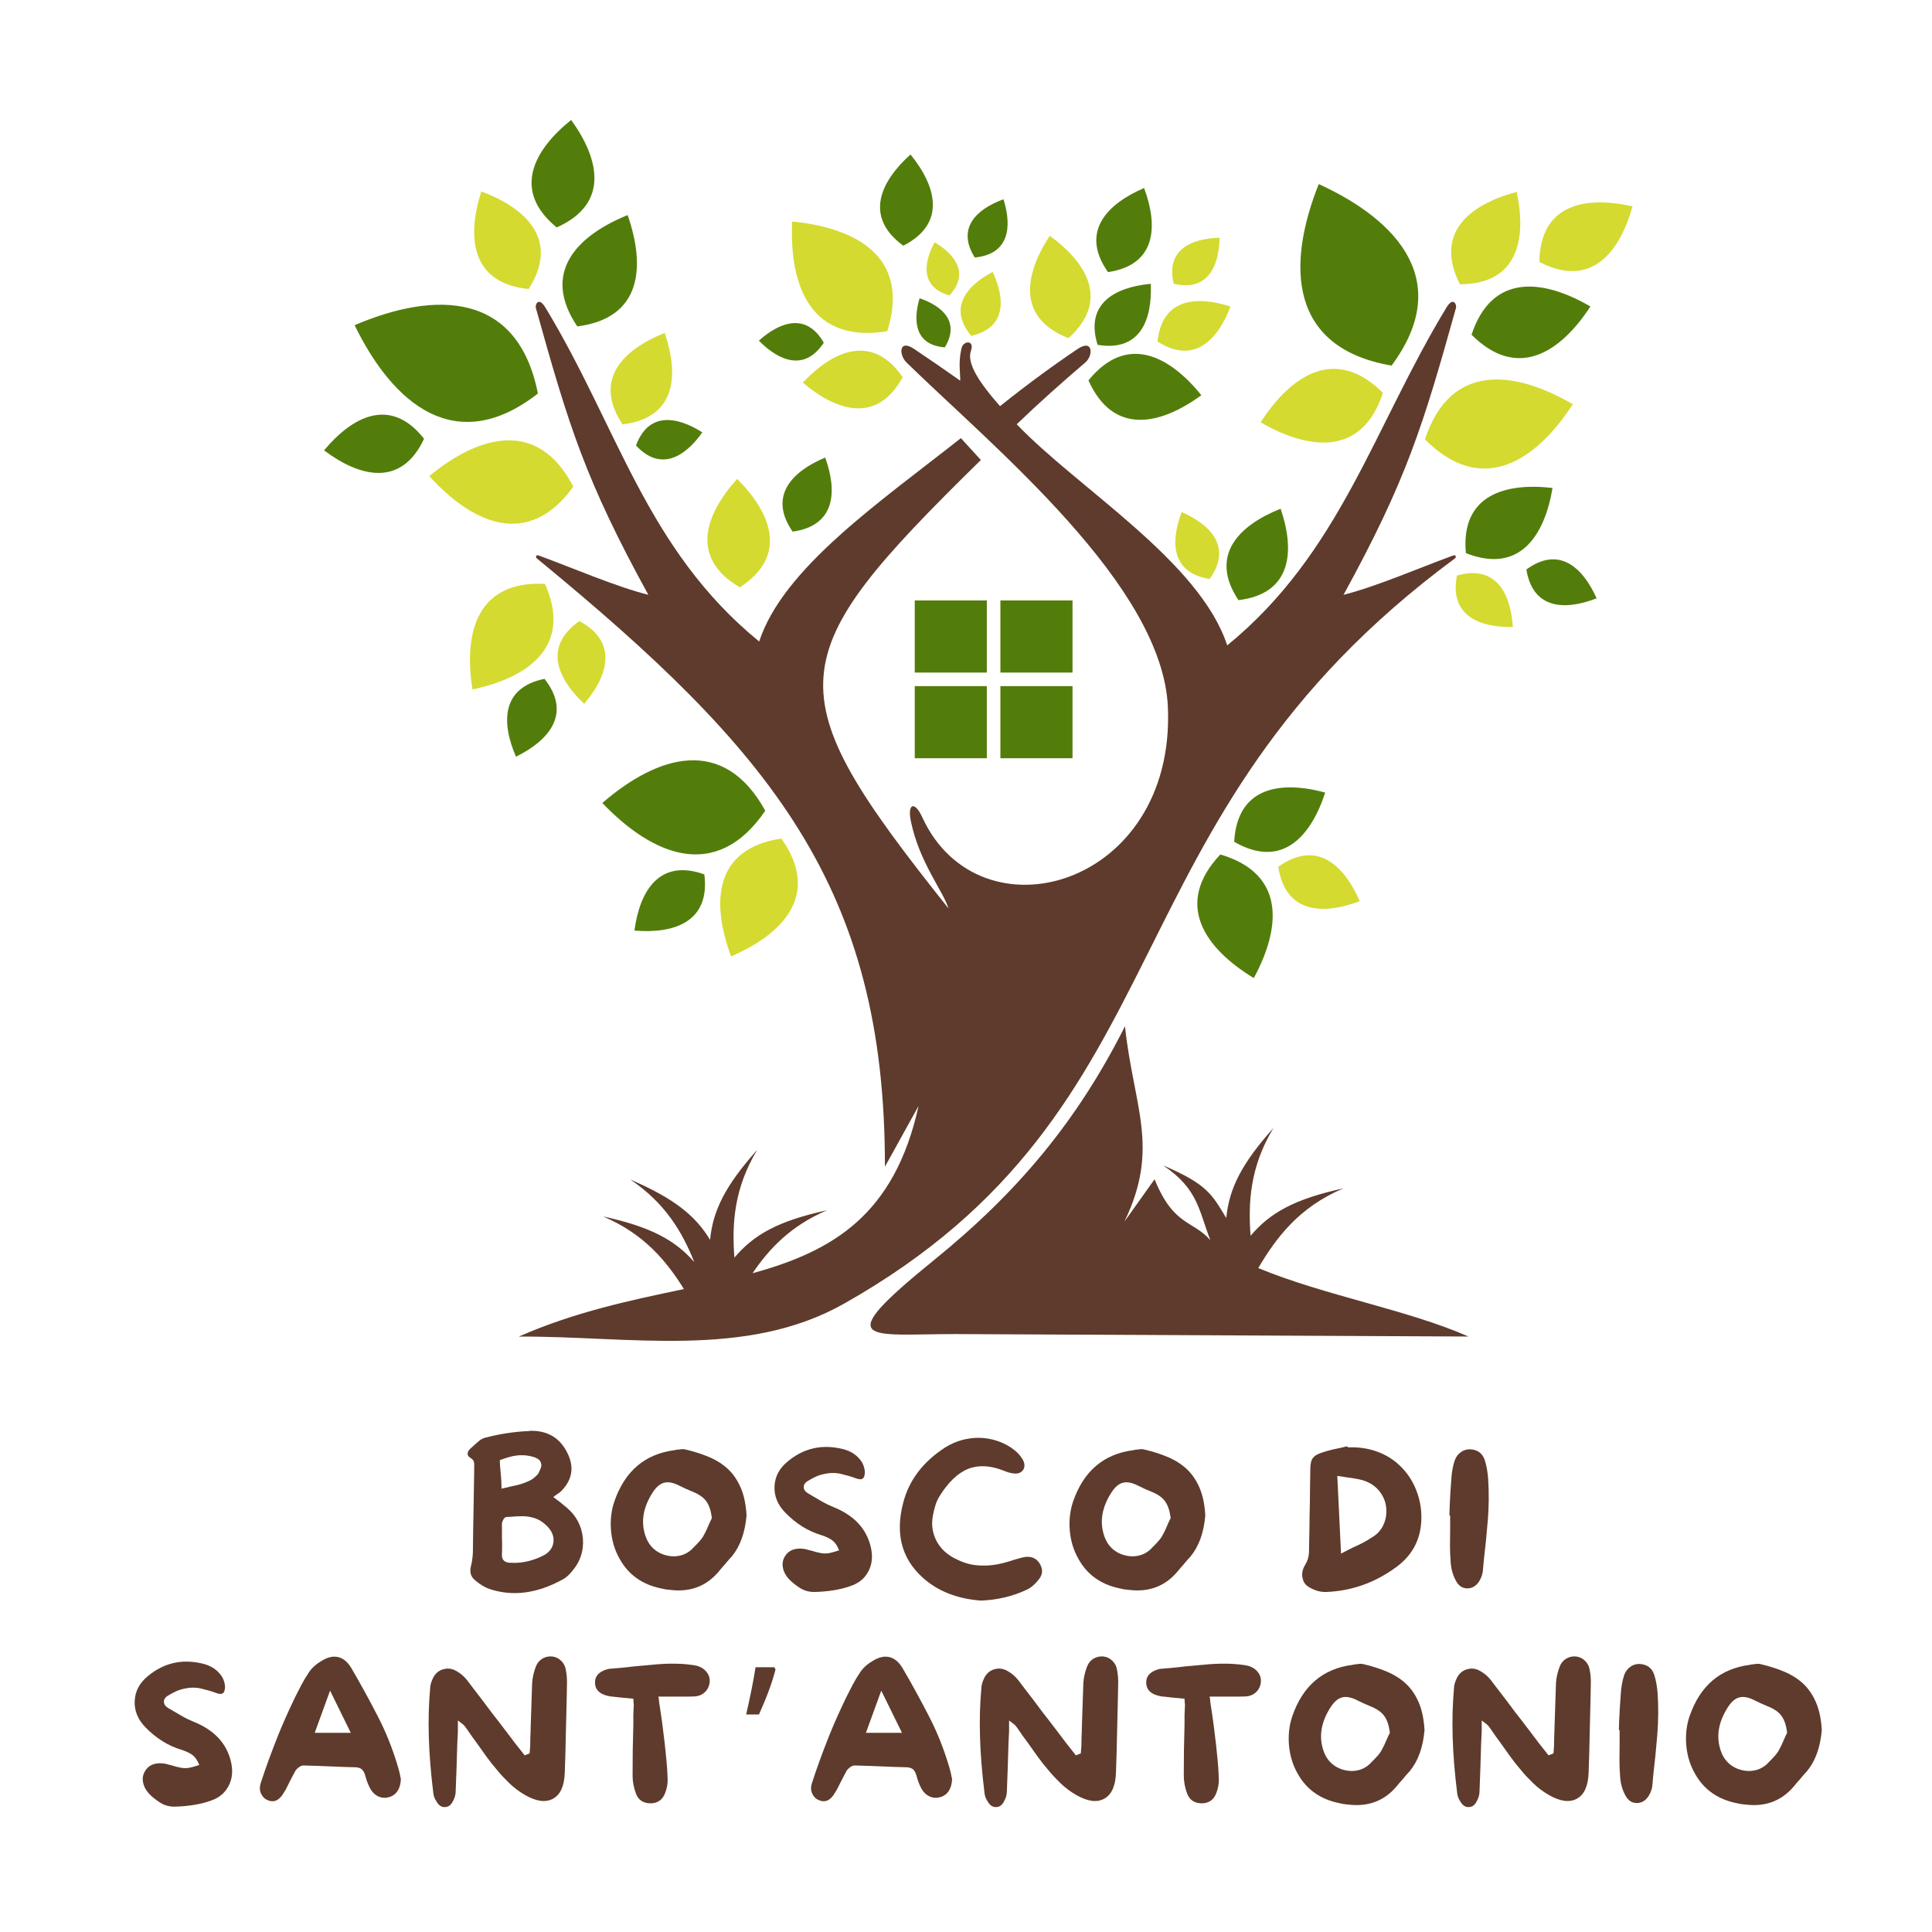 <?xml version="1.0" encoding="UTF-8" standalone="no"?>
<svg
   width="270"
   zoomAndPan="magnify"
   viewBox="0 0 202.5 202.5"
   height="270"
   preserveAspectRatio="xMidYMid"
   version="1.0"
   id="svg66"
   xmlns="http://www.w3.org/2000/svg"
   xmlns:svg="http://www.w3.org/2000/svg">
  <defs
     id="defs2">
    <clipPath
       id="5f9898e4c2">
      <path
         d="M 118.918,107.477 H 253 V 198 H 118.918 Z m 0,0"
         clip-rule="nonzero"
         id="path1" />
    </clipPath>
    <clipPath
       id="b59961e67e">
      <path
         d="m 129,115 h 127.168 v 81 H 129 Z m 0,0"
         clip-rule="nonzero"
         id="path2" />
    </clipPath>
  </defs>
  <rect
     x="-122.453"
     width="450"
     fill="#ffffff"
     y="-132.444"
     height="450"
     fill-opacity="1"
     id="rect2"
     style="opacity:0" />
  <rect
     x="-122.453"
     width="450"
     fill="#ffffff"
     y="-132.444"
     height="450"
     fill-opacity="1"
     id="rect3"
     style="opacity:0" />
  <path
     fill="#5e3b2c"
     d="m 121.914,122.15 c 3.707,2.488 3.734,4.77 4.953,7.84 -1.844,-2.105 -3.852,-1.453 -5.852,-6.387 l -3.168,4.449 c 3.77,-7.773 0.969,-12 0.066,-20.484 -5.02,9.965 -11.258,17.406 -19.992,24.488 -11.098,8.996 -6.953,7.773 2.215,7.773 17.926,0.086 35.852,0.176 53.781,0.258 -6.398,-2.82 -15.066,-4.285 -22.035,-7.176 1.879,-3.176 4.25,-6.371 8.922,-8.352 -5.148,1.121 -7.688,2.562 -9.727,4.969 -0.262,-3.48 -0.062,-7.234 2.398,-11.297 -3.406,3.805 -4.652,6.414 -4.945,9.434 -1.535,-2.531 -2.02,-3.543 -6.617,-5.516 z m -29.16,0.137 c 1.172,-2.121 2.348,-4.246 3.523,-6.367 -2.52,11.461 -9.043,15.242 -17.398,17.531 1.73,-2.562 4.012,-4.988 7.82,-6.602 -5.148,1.121 -7.688,2.559 -9.723,4.969 -0.266,-3.48 -0.066,-7.23 2.395,-11.301 -3.406,3.805 -4.652,6.418 -4.945,9.434 -1.531,-2.531 -3.766,-4.34 -8.359,-6.316 3.703,2.492 5.48,5.57 6.699,8.641 -2.012,-2.293 -4.551,-3.684 -9.559,-4.777 4.309,1.828 6.66,4.688 8.477,7.613 -5.48,1.152 -11.406,2.379 -17.305,4.98 11.598,-0.055 23.805,2.348 34.062,-3.434 36.613,-20.66 26.641,-50.496 64.062,-78.133 0.176,-0.129 0.078,-0.402 -0.199,-0.301 -3.539,1.301 -8.145,3.289 -11.484,4.121 6.641,-12.109 8.355,-17.793 11.789,-30.078 0.09,-0.328 -0.285,-1.215 -1,-0.035 -7.637,12.582 -11.125,25.734 -22.98,35.414 -2.891,-8.844 -15.676,-16.48 -22.062,-23.176 2.316,-2.234 4.742,-4.387 7.191,-6.48 0.855,-0.73 0.816,-2.5 -0.797,-1.418 -2.477,1.664 -5.27,3.699 -8.145,6 -2.211,-2.504 -3.5,-4.508 -3.051,-5.793 0.414,-1.176 -0.805,-1.094 -0.988,-0.27 -0.344,1.539 -0.129,2.453 -0.129,3.395 -1.527,-1.078 -3.137,-2.191 -4.84,-3.332 -1.613,-1.082 -1.602,0.633 -0.797,1.418 9.164,8.945 26.871,23.355 27.402,36.164 0.785,18.859 -19.75,24.574 -25.746,11.508 -0.809,-1.766 -1.559,-1.41 -1.207,0.348 0.859,4.316 3.391,7.367 3.957,9.211 -18.309,-22.984 -17.758,-26.254 3.391,-47.008 -0.699,-0.762 -1.395,-1.523 -2.094,-2.289 -8.477,6.695 -18.621,13.602 -21.141,21.316 -11.855,-9.68 -14.777,-22.426 -22.41,-35.008 -0.715,-1.18 -1.09,-0.293 -1,0.035 3.43,12.285 5.145,17.969 11.793,30.078 -3.344,-0.832 -7.949,-2.824 -11.488,-4.121 -0.281,-0.102 -0.367,0.164 -0.203,0.301 24.547,20.152 36.52,34.418 36.488,63.762 z m 0,0"
     fill-opacity="1"
     fill-rule="evenodd"
     id="path3" />
  <g
     clip-path="url(#5f9898e4c2)"
     id="g4"
     transform="translate(-84.953,-94.944)">
    <path
       fill="#537d0a"
       d="m 145.461,129.156 c -3.812,-5.641 -0.043,-9.508 5.277,-11.668 1.891,5.422 1.477,10.809 -5.277,11.668 z m 22.57,21.508 c -2.566,-3.707 -0.094,-6.297 3.414,-7.762 1.293,3.578 1.055,7.148 -3.414,7.762 z m 31.965,-19.578 c -1.344,-4.305 1.785,-6.039 5.574,-6.395 0.164,3.805 -1.129,7.141 -5.574,6.395 z m -0.957,3.727 c 4,-4.926 8.469,-2.609 11.832,1.555 -4.32,3.152 -9.238,4.238 -11.832,-1.555 z m -15.055,-3.461 c -3.07,-0.238 -3.379,-2.664 -2.645,-5.152 2.453,0.855 4.242,2.516 2.645,5.152 z m 46.824,1.91 c -10.746,-1.84 -11.035,-10.484 -7.633,-19.027 8.363,3.824 14.129,10.27 7.633,19.027 z m 8.383,-3.234 c 2.129,-6.469 7.496,-5.852 12.457,-2.961 -3.129,4.812 -7.645,7.777 -12.457,2.961 z m -0.594,22.891 c -0.562,-6.016 4.02,-7.418 9.082,-6.832 -0.84,5.027 -3.457,9.043 -9.082,6.832 z m 6.34,1.715 c 3.422,-2.496 5.906,-0.234 7.363,3.023 -3.328,1.293 -6.684,1.152 -7.363,-3.023 z M 143.305,118.781 c -4.684,-3.82 -2.465,-8.07 1.512,-11.266 2.992,4.129 4.012,8.812 -1.512,11.266 z m -1.281,47.316 c 2.863,3.629 0.504,6.434 -2.988,8.16 -1.551,-3.574 -1.539,-7.242 2.988,-8.16 z m -12.625,-25.164 c -2.367,5.082 -6.699,4.059 -10.48,1.215 3.031,-3.637 7.012,-5.629 10.48,-1.215 z m 22.215,0.703 c 1.312,-3.535 4.27,-3.078 6.953,-1.375 -1.836,2.598 -4.395,4.141 -6.953,1.375 z m 63.145,16.211 c -3.105,-4.672 0.023,-7.836 4.422,-9.582 1.527,4.48 1.152,8.914 -4.422,9.582 z m -49.594,22.07 c -5.121,7.512 -11.777,4.734 -17.078,-0.809 5.797,-5.016 12.688,-7.152 17.078,0.809 z m -6.387,6.672 c 0.629,4.961 -3.125,6.242 -7.328,5.895 0.559,-4.184 2.617,-7.57 7.328,-5.895 z m 54.082,-2.086 c 6.848,2.016 6.375,7.66 3.508,12.957 -5.145,-3.129 -8.402,-7.762 -3.508,-12.957 z m 1.453,-1.328 c 0.32,-5.758 4.844,-6.434 9.539,-5.16 -1.504,4.625 -4.543,8.047 -9.539,5.16 z m -33.926,-72.039 c -3.199,2.875 -4.871,6.555 -0.754,9.562 4.539,-2.324 3.465,-6.223 0.754,-9.562 z m -15.895,19.512 c 2.145,2.172 4.809,3.238 6.805,0.215 -1.797,-3.141 -4.527,-2.246 -6.805,-0.215 z m 40.379,-15.996 c -3.953,1.695 -6.723,4.641 -3.785,8.812 5.047,-0.742 5.281,-4.781 3.785,-8.812 z m -14.738,1.176 c -2.863,1.055 -4.934,3.043 -3.012,6.105 3.605,-0.34 3.922,-3.195 3.012,-6.105 z m -48.801,20.363 c -8.594,6.707 -15.184,1.102 -19.211,-7.164 8.457,-3.613 17.109,-3.531 19.211,7.164 z m 0,0"
       fill-opacity="1"
       fill-rule="evenodd"
       id="path4" />
  </g>
  <g
     clip-path="url(#b59961e67e)"
     id="g5"
     transform="translate(-84.953,-94.944)">
    <path
       fill="#d4da30"
       d="m 234.305,141 c 2.648,-8.051 9.324,-7.281 15.5,-3.688 -3.898,5.992 -9.516,9.684 -15.5,3.688 z m 11.996,-18.605 c 0.082,-6.043 4.789,-6.945 9.762,-5.82 -1.375,4.91 -4.406,8.621 -9.762,5.82 z m -8.332,2.344 c -2.727,-5.391 1.027,-8.371 5.957,-9.68 1.059,4.984 0.09,9.68 -5.957,9.68 z m -8.066,11.375 c -2.172,6.668 -7.695,6.051 -12.816,3.094 3.207,-4.969 7.844,-8.035 12.816,-3.094 z M 211.742,155.625 c -3.992,-0.625 -4.145,-3.824 -2.93,-7.008 3.117,1.371 5.285,3.73 2.93,7.008 z m -5.465,-24.887 c 0.469,-4.484 4.031,-4.84 7.648,-3.664 -1.352,3.555 -3.859,6.109 -7.648,3.664 z m -19.523,-0.59 c -2.41,-2.883 -0.559,-5.219 2.242,-6.703 1.344,2.871 1.418,5.852 -2.242,6.703 z m -2.293,-4.238 c -2.961,-0.852 -2.773,-3.285 -1.551,-5.578 2.227,1.332 3.645,3.32 1.551,5.578 z m -4.895,8.562 c -2.656,4.898 -6.887,3.621 -10.465,0.574 3.223,-3.418 7.289,-5.152 10.465,-0.574 z M 162.5,156.504 c -5.223,-3.035 -3.703,-7.582 -0.281,-11.363 3.602,3.605 5.348,8.07 0.281,11.363 z m -12.293,-17.078 c -3.109,-4.672 0.019,-7.832 4.418,-9.582 1.527,4.48 1.152,8.914 -4.418,9.582 z m -9.844,-14.191 c -6.012,-0.598 -6.508,-5.367 -4.961,-10.227 4.773,1.789 8.211,5.129 4.961,10.227 z m 4.68,20.715 c -4.707,6.527 -10.531,3.918 -15.098,-1.105 5.25,-4.312 11.395,-6.043 15.098,1.105 z m -2.969,10.191 c 2.898,6.523 -1.707,9.816 -7.598,11.066 -0.953,-5.945 0.469,-11.426 7.598,-11.066 z m 3.609,3.902 c 4.07,2.188 3.023,5.699 0.508,8.672 -2.848,-2.66 -4.297,-6.027 -0.508,-8.672 z m 21.168,22.793 c 4.125,5.828 0.258,9.965 -5.27,12.348 -2.105,-5.645 -1.789,-11.297 5.27,-12.348 z m 52.082,2.961 c 4.012,-2.867 6.883,-0.207 8.543,3.602 -3.891,1.473 -7.797,1.273 -8.543,-3.602 z m -6.148,-65.934 c -3.055,0.086 -5.652,1.305 -4.805,4.824 3.523,0.832 4.734,-1.773 4.805,-4.824 z m -17.801,-0.207 c -2.68,4.09 -3.445,8.629 1.961,10.727 4.312,-3.875 1.992,-7.848 -1.961,-10.727 z m -27,-1.492 c -0.316,6.82 1.988,12.809 9.969,11.492 2.43,-7.715 -3.176,-10.84 -9.969,-11.492 z m 69.676,37.105 c 4.074,-1.152 5.625,1.828 5.859,5.395 -3.57,0.059 -6.668,-1.238 -5.859,-5.395 z m 0,0"
       fill-opacity="1"
       fill-rule="evenodd"
       id="path5" />
  </g>
  <path
     fill="#537d0a"
     d="m 104.855,62.935 h 7.559 v 7.559 h -7.559 z m 0,8.98 h 7.559 v 7.559 h -7.559 z m -8.977,0 h 7.555 v 7.559 h -7.555 z m 0,-8.98 h 7.555 v 7.559 h -7.555 z m 0,0"
     fill-opacity="1"
     fill-rule="evenodd"
     id="path6" />
  <g
     fill="#5e3b2c"
     fill-opacity="1"
     id="g9"
     transform="translate(-84.953,-94.944)">
    <g
       transform="translate(133.221,261.927)"
       id="g8">
      <g
         id="g7">
        <path
           d="m 12.828,-5.734 c 0.102,1.281 -0.266,2.418 -1.109,3.406 -0.355,0.438 -0.699,0.742 -1.031,0.906 C 8.008,0.047 5.457,0.375 3.031,-0.438 2.531,-0.613 2.023,-0.922 1.516,-1.359 1.066,-1.723 0.93,-2.234 1.109,-2.891 1.211,-3.316 1.273,-3.77 1.297,-4.25 1.305,-5.082 1.316,-5.91 1.328,-6.734 1.348,-7.566 1.363,-8.395 1.375,-9.219 1.383,-9.875 1.395,-10.535 1.406,-11.203 1.414,-11.867 1.426,-12.531 1.438,-13.188 v -0.094 c 0.008,-0.145 0,-0.301 -0.031,-0.469 C 1.375,-13.914 1.234,-14.07 0.984,-14.219 0.848,-14.301 0.77,-14.414 0.75,-14.562 c -0.012,-0.176 0.047,-0.332 0.172,-0.469 l 0.188,-0.188 c 0.227,-0.207 0.469,-0.422 0.719,-0.641 0.25,-0.227 0.508,-0.375 0.781,-0.438 1.562,-0.406 3.078,-0.633 4.547,-0.688 0.07,-0.02 0.16,-0.031 0.266,-0.031 1.781,0 3.051,0.797 3.812,2.391 0.688,1.43 0.477,2.719 -0.625,3.875 -0.055,0.055 -0.117,0.109 -0.188,0.172 -0.062,0.055 -0.137,0.105 -0.219,0.156 -0.043,0.023 -0.086,0.055 -0.125,0.094 -0.043,0.031 -0.086,0.059 -0.125,0.078 l -0.234,0.188 0.234,0.156 c 0.082,0.074 0.16,0.137 0.234,0.188 0.07,0.055 0.145,0.105 0.219,0.156 0.133,0.117 0.258,0.219 0.375,0.312 0.113,0.086 0.223,0.172 0.328,0.266 1.02,0.855 1.594,1.938 1.719,3.25 z m -8.531,-5.484 v 0.266 l 0.266,-0.062 c 0.133,-0.02 0.258,-0.047 0.375,-0.078 0.113,-0.039 0.234,-0.07 0.359,-0.094 0.27,-0.051 0.531,-0.109 0.781,-0.172 0.258,-0.07 0.508,-0.156 0.75,-0.25 0.395,-0.156 0.676,-0.305 0.844,-0.453 0.176,-0.145 0.312,-0.27 0.406,-0.375 L 8.188,-12.594 c 0.07,-0.145 0.145,-0.312 0.219,-0.5 0.082,-0.188 0.086,-0.379 0.016,-0.578 -0.062,-0.207 -0.219,-0.367 -0.469,-0.484 -0.25,-0.125 -0.621,-0.219 -1.109,-0.281 -0.23,-0.02 -0.453,-0.023 -0.672,-0.016 -0.211,0.012 -0.465,0.047 -0.766,0.109 -0.293,0.062 -0.668,0.18 -1.125,0.344 L 4.125,-13.938 v 0.156 c 0.008,0.305 0.023,0.555 0.047,0.75 0.02,0.188 0.035,0.371 0.047,0.547 0.02,0.18 0.035,0.359 0.047,0.547 0.008,0.188 0.02,0.43 0.031,0.719 z m 5.438,5.922 c 0.094,-0.656 -0.156,-1.258 -0.75,-1.812 -0.375,-0.363 -0.777,-0.613 -1.203,-0.75 C 7.363,-7.992 6.938,-8.062 6.5,-8.062 6.07,-8.062 5.645,-8.039 5.219,-8 L 4.812,-7.984 c -0.137,0.023 -0.246,0.117 -0.328,0.281 -0.086,0.156 -0.133,0.281 -0.141,0.375 0,0.199 0,0.402 0,0.609 0,0.211 0,0.418 0,0.625 v 0.438 l 0.016,0.219 c 0,0.055 0,0.102 0,0.141 0,0.043 0,0.086 0,0.125 0,0.188 0,0.375 0,0.562 0,0.18 -0.008,0.359 -0.016,0.547 -0.031,0.531 0.223,0.824 0.766,0.875 0.176,0.012 0.344,0.016 0.5,0.016 1.008,0 2.02,-0.25 3.031,-0.75 0.633,-0.312 1,-0.77 1.094,-1.375 z m 0,0"
           id="path7" />
      </g>
    </g>
  </g>
  <g
     fill="#5e3b2c"
     fill-opacity="1"
     id="g12"
     transform="translate(-84.953,-94.944)">
    <g
       transform="translate(148.232,261.927)"
       id="g11">
      <g
         id="g10">
        <path
           d="m 8.609,-15.047 c 0.895,0.211 1.719,0.477 2.469,0.797 0.758,0.324 1.414,0.746 1.969,1.266 0.551,0.523 0.992,1.18 1.328,1.969 0.332,0.781 0.531,1.742 0.594,2.875 -0.156,1.805 -0.672,3.234 -1.547,4.297 -0.18,0.188 -0.352,0.383 -0.516,0.578 -0.156,0.199 -0.324,0.391 -0.5,0.578 l -0.391,0.469 c -1.293,1.512 -2.98,2.137 -5.062,1.875 C 6.805,-0.352 6.656,-0.367 6.5,-0.391 6.352,-0.422 6.207,-0.453 6.062,-0.484 L 5.984,-0.5 c -1.938,-0.406 -3.367,-1.414 -4.281,-3.031 -0.523,-0.895 -0.836,-1.895 -0.938,-3 -0.094,-1.102 0.023,-2.141 0.359,-3.109 1.102,-3.164 3.203,-4.945 6.297,-5.344 l 0.219,-0.047 c 0.102,-0.008 0.207,-0.02 0.312,-0.031 0.113,-0.02 0.223,-0.031 0.328,-0.031 0.125,0 0.234,0.016 0.328,0.047 z M 11.312,-7.812 11.328,-7.875 V -7.938 C 11.234,-8.664 11.039,-9.227 10.75,-9.625 c -0.281,-0.395 -0.742,-0.723 -1.375,-0.984 -0.586,-0.238 -1.09,-0.469 -1.516,-0.688 -0.586,-0.289 -1.086,-0.383 -1.5,-0.281 -0.418,0.094 -0.809,0.406 -1.172,0.938 -1.074,1.625 -1.336,3.203 -0.781,4.734 0.188,0.523 0.484,0.961 0.891,1.312 0.414,0.344 0.895,0.57 1.438,0.672 0.188,0.043 0.379,0.062 0.578,0.062 0.863,0 1.578,-0.32 2.141,-0.969 C 9.504,-4.879 9.551,-4.926 9.594,-4.969 9.645,-5.02 9.691,-5.066 9.734,-5.109 9.859,-5.242 9.977,-5.375 10.094,-5.5 c 0.113,-0.133 0.219,-0.273 0.312,-0.422 0.125,-0.219 0.238,-0.438 0.344,-0.656 0.102,-0.219 0.203,-0.441 0.297,-0.672 0.039,-0.094 0.082,-0.188 0.125,-0.281 0.039,-0.094 0.086,-0.188 0.141,-0.281 z m 0,0"
           id="path9" />
      </g>
    </g>
  </g>
  <g
     fill="#5e3b2c"
     fill-opacity="1"
     id="g15"
     transform="translate(-84.953,-94.944)">
    <g
       transform="translate(165.385,261.927)"
       id="g14">
      <g
         id="g13">
        <path
           d="m 10.828,-4.875 c 0.238,0.961 0.16,1.82 -0.234,2.578 -0.387,0.75 -1.023,1.273 -1.906,1.562 -1,0.355 -2.199,0.559 -3.594,0.609 C 4.457,-0.094 3.895,-0.234 3.406,-0.547 2.914,-0.867 2.52,-1.191 2.219,-1.516 1.895,-1.879 1.695,-2.27 1.625,-2.688 1.551,-3.102 1.613,-3.477 1.812,-3.812 c 0.32,-0.57 0.859,-0.859 1.609,-0.859 0.195,0 0.395,0.023 0.594,0.062 0.082,0.031 0.172,0.059 0.266,0.078 0.094,0.023 0.18,0.043 0.266,0.062 0.363,0.117 0.734,0.211 1.109,0.281 0.375,0.062 0.77,0.031 1.188,-0.094 l 0.672,-0.203 -0.094,-0.219 C 7.242,-5.117 6.992,-5.426 6.672,-5.625 6.348,-5.82 6.008,-5.973 5.656,-6.078 4.27,-6.492 3.02,-7.27 1.906,-8.406 1.082,-9.238 0.695,-10.176 0.75,-11.219 c 0.051,-1.02 0.516,-1.883 1.391,-2.594 1.664,-1.375 3.555,-1.812 5.672,-1.312 0.945,0.211 1.648,0.684 2.109,1.422 0.176,0.312 0.273,0.652 0.297,1.016 0,0.105 -0.016,0.227 -0.047,0.359 -0.023,0.137 -0.078,0.242 -0.172,0.312 -0.156,0.117 -0.406,0.105 -0.75,-0.031 -0.406,-0.156 -0.902,-0.301 -1.484,-0.438 -0.574,-0.145 -1.184,-0.145 -1.828,0 -0.312,0.062 -0.617,0.164 -0.906,0.297 -0.281,0.137 -0.543,0.277 -0.781,0.422 -0.293,0.168 -0.438,0.383 -0.438,0.641 0,0.25 0.133,0.465 0.406,0.641 l 0.453,0.266 c 0.363,0.211 0.727,0.422 1.094,0.641 0.375,0.211 0.754,0.391 1.141,0.547 2.156,0.867 3.461,2.25 3.922,4.156 z m 0,0"
           id="path12" />
      </g>
    </g>
  </g>
  <g
     fill="#5e3b2c"
     fill-opacity="1"
     id="g18"
     transform="translate(-84.953,-94.944)">
    <g
       transform="translate(178.518,261.927)"
       id="g17">
      <g
         id="g16">
        <path
           d="m 15.375,-3.156 c 0.375,0.586 0.375,1.133 0,1.641 -0.449,0.586 -0.902,0.977 -1.359,1.172 -1.438,0.676 -3.023,1.051 -4.75,1.125 -2.555,-0.188 -4.625,-1.02 -6.219,-2.5 -2.125,-1.977 -2.777,-4.551 -1.953,-7.719 0.602,-2.383 2.078,-4.332 4.422,-5.844 0.539,-0.332 1.102,-0.582 1.688,-0.75 0.594,-0.164 1.188,-0.25 1.781,-0.25 0.707,0 1.383,0.117 2.031,0.344 0.656,0.219 1.254,0.547 1.797,0.984 0.406,0.344 0.703,0.711 0.891,1.094 0.156,0.367 0.141,0.688 -0.047,0.969 -0.219,0.281 -0.543,0.398 -0.969,0.344 -0.312,-0.031 -0.656,-0.125 -1.031,-0.281 -1.398,-0.562 -2.641,-0.629 -3.734,-0.203 -1.086,0.43 -2.09,1.387 -3.016,2.875 -0.199,0.324 -0.352,0.668 -0.453,1.031 -0.105,0.355 -0.184,0.684 -0.234,0.984 -0.188,0.938 -0.062,1.828 0.375,2.672 C 5.039,-4.633 5.734,-4 6.672,-3.562 c 0.727,0.367 1.441,0.578 2.141,0.641 0.707,0.062 1.391,0.039 2.047,-0.078 0.656,-0.125 1.281,-0.289 1.875,-0.5 0.164,-0.051 0.352,-0.102 0.562,-0.156 0.207,-0.062 0.41,-0.109 0.609,-0.141 0.645,-0.07 1.133,0.141 1.469,0.641 z m 0,0"
           id="path15" />
      </g>
    </g>
  </g>
  <g
     fill="#5e3b2c"
     fill-opacity="1"
     id="g21"
     transform="translate(-84.953,-94.944)">
    <g
       transform="translate(196.317,261.927)"
       id="g20">
      <g
         id="g19">
        <path
           d="m 8.609,-15.047 c 0.895,0.211 1.719,0.477 2.469,0.797 0.758,0.324 1.414,0.746 1.969,1.266 0.551,0.523 0.992,1.18 1.328,1.969 0.332,0.781 0.531,1.742 0.594,2.875 -0.156,1.805 -0.672,3.234 -1.547,4.297 -0.18,0.188 -0.352,0.383 -0.516,0.578 -0.156,0.199 -0.324,0.391 -0.5,0.578 l -0.391,0.469 c -1.293,1.512 -2.98,2.137 -5.062,1.875 C 6.805,-0.352 6.656,-0.367 6.5,-0.391 6.352,-0.422 6.207,-0.453 6.062,-0.484 L 5.984,-0.5 c -1.938,-0.406 -3.367,-1.414 -4.281,-3.031 -0.523,-0.895 -0.836,-1.895 -0.938,-3 -0.094,-1.102 0.023,-2.141 0.359,-3.109 1.102,-3.164 3.203,-4.945 6.297,-5.344 l 0.219,-0.047 c 0.102,-0.008 0.207,-0.02 0.312,-0.031 0.113,-0.02 0.223,-0.031 0.328,-0.031 0.125,0 0.234,0.016 0.328,0.047 z M 11.312,-7.812 11.328,-7.875 V -7.938 C 11.234,-8.664 11.039,-9.227 10.75,-9.625 c -0.281,-0.395 -0.742,-0.723 -1.375,-0.984 -0.586,-0.238 -1.09,-0.469 -1.516,-0.688 -0.586,-0.289 -1.086,-0.383 -1.5,-0.281 -0.418,0.094 -0.809,0.406 -1.172,0.938 -1.074,1.625 -1.336,3.203 -0.781,4.734 0.188,0.523 0.484,0.961 0.891,1.312 0.414,0.344 0.895,0.57 1.438,0.672 0.188,0.043 0.379,0.062 0.578,0.062 0.863,0 1.578,-0.32 2.141,-0.969 C 9.504,-4.879 9.551,-4.926 9.594,-4.969 9.645,-5.02 9.691,-5.066 9.734,-5.109 9.859,-5.242 9.977,-5.375 10.094,-5.5 c 0.113,-0.133 0.219,-0.273 0.312,-0.422 0.125,-0.219 0.238,-0.438 0.344,-0.656 0.102,-0.219 0.203,-0.441 0.297,-0.672 0.039,-0.094 0.082,-0.188 0.125,-0.281 0.039,-0.094 0.086,-0.188 0.141,-0.281 z m 0,0"
           id="path18" />
      </g>
    </g>
  </g>
  <g
     fill="#5e3b2c"
     fill-opacity="1"
     id="g27"
     transform="translate(-84.953,-94.944)">
    <g
       transform="translate(220.683,261.927)"
       id="g26">
      <g
         id="g25">
        <path
           d="m 11.047,-13.312 c 0.707,0.688 1.25,1.496 1.625,2.422 0.383,0.93 0.578,1.906 0.578,2.938 0,2.188 -0.871,3.922 -2.609,5.203 -2.219,1.637 -4.656,2.512 -7.312,2.625 -0.617,0.031 -1.219,-0.129 -1.812,-0.484 -0.375,-0.195 -0.609,-0.5 -0.703,-0.906 -0.137,-0.469 -0.047,-0.957 0.266,-1.469 0.25,-0.414 0.379,-0.852 0.391,-1.312 C 1.488,-5.148 1.504,-6 1.516,-6.844 1.523,-7.695 1.539,-8.555 1.562,-9.422 c 0.008,-0.57 0.016,-1.148 0.016,-1.734 0.008,-0.594 0.02,-1.176 0.031,-1.75 0,-0.406 0.035,-0.723 0.109,-0.953 0.082,-0.227 0.219,-0.41 0.406,-0.547 0.195,-0.133 0.484,-0.258 0.859,-0.375 0.301,-0.102 0.613,-0.191 0.938,-0.266 C 4.242,-15.117 4.562,-15.188 4.875,-15.25 c 0.102,-0.031 0.207,-0.055 0.312,-0.078 0.113,-0.02 0.223,-0.039 0.328,-0.062 l 0.016,0.109 h 0.188 c 1.02,-0.031 1.988,0.121 2.906,0.453 0.926,0.336 1.734,0.84 2.422,1.516 z M 8.094,-5.859 c 0.477,-0.281 0.848,-0.664 1.109,-1.156 0.258,-0.5 0.383,-1.031 0.375,-1.594 0,-0.594 -0.141,-1.133 -0.422,-1.625 C 8.875,-10.734 8.488,-11.133 8,-11.438 c -0.418,-0.25 -0.859,-0.414 -1.328,-0.5 -0.461,-0.094 -0.918,-0.164 -1.375,-0.219 -0.094,-0.02 -0.188,-0.035 -0.281,-0.047 -0.094,-0.008 -0.199,-0.023 -0.312,-0.047 L 4.438,-12.281 4.828,-4.141 5.125,-4.297 c 0.176,-0.094 0.348,-0.18 0.516,-0.266 0.176,-0.082 0.344,-0.164 0.5,-0.25 0.352,-0.156 0.691,-0.316 1.016,-0.484 0.32,-0.176 0.633,-0.363 0.938,-0.562 z m 0,0"
           id="path24" />
      </g>
    </g>
  </g>
  <g
     fill="#5e3b2c"
     fill-opacity="1"
     id="g30"
     transform="translate(-84.953,-94.944)">
    <g
       transform="translate(236.119,261.927)"
       id="g29">
      <g
         id="g28">
        <path
           d="M 4.812,-11.984 C 4.906,-10.555 4.895,-9.125 4.781,-7.688 4.664,-6.25 4.523,-4.836 4.359,-3.453 L 4.25,-2.25 C 4.207,-1.957 4.098,-1.648 3.922,-1.328 3.598,-0.773 3.164,-0.5 2.625,-0.5 2.125,-0.5 1.734,-0.754 1.453,-1.266 1.098,-1.898 0.906,-2.609 0.875,-3.391 c -0.043,-0.531 -0.062,-1.062 -0.062,-1.594 0,-0.539 0.004,-1.078 0.016,-1.609 0,-0.207 0,-0.422 0,-0.641 0,-0.227 0,-0.457 0,-0.688 v -0.219 H 0.75 c 0.008,-0.164 0.016,-0.332 0.016,-0.5 C 0.773,-8.805 0.781,-8.969 0.781,-9.125 c 0.031,-0.5 0.055,-1 0.078,-1.5 0.031,-0.508 0.066,-1.02 0.109,-1.531 0.051,-0.633 0.164,-1.223 0.344,-1.766 0.133,-0.363 0.348,-0.648 0.641,-0.859 0.289,-0.207 0.613,-0.305 0.969,-0.297 0.801,0.043 1.316,0.434 1.547,1.172 0.176,0.555 0.289,1.195 0.344,1.922 z m 0,0"
           id="path27" />
      </g>
    </g>
  </g>
  <g
     fill="#5e3b2c"
     fill-opacity="1"
     id="g33"
     transform="translate(-84.953,-94.944)">
    <g
       transform="translate(98.322,284.427)"
       id="g32">
      <g
         id="g31">
        <path
           d="m 10.828,-4.875 c 0.238,0.961 0.16,1.82 -0.234,2.578 -0.387,0.75 -1.023,1.273 -1.906,1.562 -1,0.355 -2.199,0.559 -3.594,0.609 C 4.457,-0.094 3.895,-0.234 3.406,-0.547 2.914,-0.867 2.52,-1.191 2.219,-1.516 1.895,-1.879 1.695,-2.27 1.625,-2.688 1.551,-3.102 1.613,-3.477 1.812,-3.812 c 0.32,-0.57 0.859,-0.859 1.609,-0.859 0.195,0 0.395,0.023 0.594,0.062 0.082,0.031 0.172,0.059 0.266,0.078 0.094,0.023 0.18,0.043 0.266,0.062 0.363,0.117 0.734,0.211 1.109,0.281 0.375,0.062 0.77,0.031 1.188,-0.094 l 0.672,-0.203 -0.094,-0.219 C 7.242,-5.117 6.992,-5.426 6.672,-5.625 6.348,-5.82 6.008,-5.973 5.656,-6.078 4.27,-6.492 3.02,-7.27 1.906,-8.406 1.082,-9.238 0.695,-10.176 0.75,-11.219 c 0.051,-1.02 0.516,-1.883 1.391,-2.594 1.664,-1.375 3.555,-1.812 5.672,-1.312 0.945,0.211 1.648,0.684 2.109,1.422 0.176,0.312 0.273,0.652 0.297,1.016 0,0.105 -0.016,0.227 -0.047,0.359 -0.023,0.137 -0.078,0.242 -0.172,0.312 -0.156,0.117 -0.406,0.105 -0.75,-0.031 -0.406,-0.156 -0.902,-0.301 -1.484,-0.438 -0.574,-0.145 -1.184,-0.145 -1.828,0 -0.312,0.062 -0.617,0.164 -0.906,0.297 -0.281,0.137 -0.543,0.277 -0.781,0.422 -0.293,0.168 -0.438,0.383 -0.438,0.641 0,0.25 0.133,0.465 0.406,0.641 l 0.453,0.266 c 0.363,0.211 0.727,0.422 1.094,0.641 0.375,0.211 0.754,0.391 1.141,0.547 2.156,0.867 3.461,2.25 3.922,4.156 z m 0,0"
           id="path30" />
      </g>
    </g>
  </g>
  <g
     fill="#5e3b2c"
     fill-opacity="1"
     id="g36"
     transform="translate(-84.953,-94.944)">
    <g
       transform="translate(111.455,284.427)"
       id="g35">
      <g
         id="g34">
        <path
           d="m 15.453,-3.312 c 0.008,0.094 0.031,0.184 0.062,0.266 -0.012,0.5 -0.121,0.918 -0.328,1.25 -0.211,0.336 -0.508,0.559 -0.891,0.672 -0.375,0.117 -0.742,0.102 -1.094,-0.047 -0.344,-0.145 -0.625,-0.395 -0.844,-0.75 C 12.129,-2.305 11.938,-2.789 11.781,-3.375 11.727,-3.594 11.633,-3.785 11.5,-3.953 11.363,-4.129 11.117,-4.227 10.766,-4.25 10.379,-4.258 9.988,-4.27 9.594,-4.281 9.207,-4.289 8.816,-4.305 8.422,-4.328 7.91,-4.348 7.391,-4.367 6.859,-4.391 6.336,-4.41 5.816,-4.426 5.297,-4.438 c -0.137,0 -0.289,0.059 -0.453,0.172 -0.156,0.117 -0.277,0.23 -0.359,0.344 -0.105,0.188 -0.211,0.383 -0.312,0.578 C 4.066,-3.145 3.969,-2.953 3.875,-2.766 3.781,-2.578 3.68,-2.379 3.578,-2.172 3.484,-1.973 3.375,-1.781 3.25,-1.594 2.781,-0.77 2.207,-0.508 1.531,-0.812 1.258,-0.914 1.039,-1.129 0.875,-1.453 0.707,-1.773 0.691,-2.156 0.828,-2.594 c 0.469,-1.457 1.07,-3.117 1.812,-4.984 0.477,-1.188 1.07,-2.52 1.781,-4 0.207,-0.414 0.43,-0.852 0.672,-1.312 0.25,-0.469 0.523,-0.926 0.828,-1.375 0.312,-0.445 0.758,-0.836 1.344,-1.172 0.445,-0.27 0.875,-0.406 1.281,-0.406 0.707,0 1.301,0.402 1.781,1.203 0.926,1.586 1.832,3.234 2.719,4.953 0.895,1.719 1.617,3.527 2.172,5.422 0.051,0.18 0.098,0.352 0.141,0.516 0.039,0.156 0.07,0.305 0.094,0.438 z m -8.969,-4.547 h 3.781 L 8.094,-12.281 Z m 0,0"
           id="path33" />
      </g>
    </g>
  </g>
  <g
     fill="#5e3b2c"
     fill-opacity="1"
     id="g39"
     transform="translate(-84.953,-94.944)">
    <g
       transform="translate(129.133,284.427)"
       id="g38">
      <g
         id="g37">
        <path
           d="m 15.125,-14.469 c 0.082,0.406 0.125,0.84 0.125,1.297 l -0.031,1.656 c -0.031,1.281 -0.062,2.578 -0.094,3.891 -0.023,1.312 -0.059,2.621 -0.109,3.922 -0.043,1.406 -0.453,2.324 -1.234,2.75 -0.762,0.418 -1.73,0.293 -2.906,-0.375 C 10.258,-1.68 9.695,-2.102 9.188,-2.594 8.688,-3.082 8.273,-3.523 7.953,-3.922 7.555,-4.379 7.176,-4.859 6.812,-5.359 6.445,-5.867 6.086,-6.375 5.734,-6.875 5.586,-7.07 5.441,-7.27 5.297,-7.469 5.16,-7.676 5.02,-7.879 4.875,-8.078 L 4.781,-8.219 C 4.707,-8.332 4.625,-8.445 4.531,-8.562 4.438,-8.676 4.312,-8.785 4.156,-8.891 L 3.812,-9.156 V -8.5 c 0,0.074 0,0.152 0,0.234 0,0.074 0,0.148 0,0.219 L 3.75,-6.734 C 3.727,-5.891 3.703,-5.039 3.672,-4.188 3.648,-3.332 3.617,-2.488 3.578,-1.656 3.566,-1.344 3.477,-1.035 3.312,-0.734 3.113,-0.305 2.832,-0.086 2.469,-0.078 2.113,-0.055 1.82,-0.238 1.594,-0.625 1.375,-0.945 1.254,-1.266 1.234,-1.578 0.973,-3.691 0.816,-5.633 0.766,-7.406 0.711,-9.188 0.758,-10.895 0.906,-12.531 0.914,-12.812 0.988,-13.109 1.125,-13.422 1.344,-13.973 1.703,-14.332 2.203,-14.5 c 0.188,-0.062 0.367,-0.094 0.547,-0.094 0.32,0 0.629,0.09 0.922,0.266 0.438,0.25 0.801,0.562 1.094,0.938 0.332,0.43 0.664,0.867 1,1.312 0.344,0.438 0.676,0.875 1,1.312 0.188,0.242 0.367,0.484 0.547,0.734 0.188,0.242 0.375,0.48 0.562,0.719 0.32,0.43 0.645,0.852 0.969,1.266 0.32,0.418 0.645,0.844 0.969,1.281 l 1,1.266 0.516,-0.203 0.031,-0.359 c 0.008,-0.082 0.016,-0.16 0.016,-0.234 0,-0.082 0.004,-0.164 0.016,-0.25 0,-0.312 0.004,-0.617 0.016,-0.922 0.02,-0.312 0.031,-0.625 0.031,-0.938 0.02,-0.77 0.047,-1.547 0.078,-2.328 0.031,-0.781 0.055,-1.562 0.078,-2.344 0.039,-0.582 0.172,-1.16 0.391,-1.734 0.145,-0.363 0.375,-0.641 0.688,-0.828 0.32,-0.188 0.672,-0.258 1.047,-0.219 0.352,0.043 0.66,0.195 0.922,0.453 0.258,0.25 0.422,0.562 0.484,0.938 z m 0,0"
           id="path36" />
      </g>
    </g>
  </g>
  <g
     fill="#5e3b2c"
     fill-opacity="1"
     id="g42"
     transform="translate(-84.953,-94.944)">
    <g
       transform="translate(146.569,284.427)"
       id="g41">
      <g
         id="g40">
        <path
           d="m 11.453,-14.875 c 0.438,0.125 0.773,0.352 1.016,0.672 0.238,0.312 0.336,0.664 0.297,1.047 -0.043,0.406 -0.211,0.75 -0.5,1.031 -0.281,0.273 -0.648,0.422 -1.094,0.453 -0.219,0.012 -0.438,0.016 -0.656,0.016 -0.211,0 -0.422,0 -0.641,0 -0.105,0 -0.211,0 -0.312,0 -0.094,0 -0.199,0 -0.312,0 H 7.391 L 7.438,-11.422 c 0.02,0.262 0.051,0.516 0.094,0.766 0.039,0.242 0.078,0.48 0.109,0.719 0.082,0.543 0.156,1.074 0.219,1.594 0.062,0.512 0.125,1.023 0.188,1.531 0.062,0.574 0.125,1.18 0.188,1.812 0.062,0.637 0.102,1.293 0.125,1.969 0.02,0.492 -0.074,1 -0.281,1.531 -0.273,0.68 -0.777,1.023 -1.516,1.031 -0.75,-0.008 -1.258,-0.344 -1.516,-1 C 4.805,-2.113 4.688,-2.754 4.688,-3.391 c 0,-0.895 0.004,-1.781 0.016,-2.656 0.02,-0.883 0.039,-1.766 0.062,-2.641 0,-0.352 0,-0.703 0,-1.047 0.008,-0.352 0.023,-0.711 0.047,-1.078 0,-0.051 -0.012,-0.145 -0.031,-0.281 L 4.766,-11.438 4.094,-11.5 c -0.23,-0.02 -0.461,-0.039 -0.688,-0.062 -0.219,-0.02 -0.445,-0.047 -0.672,-0.078 -0.125,-0.008 -0.242,-0.02 -0.344,-0.031 -0.094,-0.02 -0.199,-0.039 -0.312,-0.062 C 1.211,-11.941 0.77,-12.391 0.75,-13.078 0.719,-13.785 1.148,-14.27 2.047,-14.531 H 2.094 c 0.039,-0.02 0.07,-0.031 0.094,-0.031 0.426,-0.031 0.852,-0.066 1.281,-0.109 0.438,-0.039 0.863,-0.086 1.281,-0.141 0.688,-0.062 1.375,-0.125 2.062,-0.188 0.695,-0.07 1.391,-0.109 2.078,-0.109 0.352,0 0.695,0.012 1.031,0.031 0.344,0.023 0.691,0.059 1.047,0.109 0.176,0.023 0.336,0.055 0.484,0.094 z m 0,0"
           id="path39" />
      </g>
    </g>
  </g>
  <g
     fill="#5e3b2c"
     fill-opacity="1"
     id="g45"
     transform="translate(-84.953,-94.944)">
    <g
       transform="translate(161.52,284.427)"
       id="g44">
      <g
         id="g43">
        <path
           d="m 4.594,-14.734 0.125,0.219 c -0.324,1.305 -0.902,2.883 -1.734,4.734 h -1.344 c 0.457,-2 0.785,-3.648 0.984,-4.953 z m -0.125,2.172 z m -0.047,-5.547 z m 0,0"
           id="path42" />
      </g>
    </g>
  </g>
  <g
     fill="#5e3b2c"
     fill-opacity="1"
     id="g48"
     transform="translate(-84.953,-94.944)">
    <g
       transform="translate(169.228,284.427)"
       id="g47">
      <g
         id="g46">
        <path
           d="m 15.453,-3.312 c 0.008,0.094 0.031,0.184 0.062,0.266 -0.012,0.5 -0.121,0.918 -0.328,1.25 -0.211,0.336 -0.508,0.559 -0.891,0.672 -0.375,0.117 -0.742,0.102 -1.094,-0.047 -0.344,-0.145 -0.625,-0.395 -0.844,-0.75 C 12.129,-2.305 11.938,-2.789 11.781,-3.375 11.727,-3.594 11.633,-3.785 11.5,-3.953 11.363,-4.129 11.117,-4.227 10.766,-4.25 10.379,-4.258 9.988,-4.27 9.594,-4.281 9.207,-4.289 8.816,-4.305 8.422,-4.328 7.91,-4.348 7.391,-4.367 6.859,-4.391 6.336,-4.41 5.816,-4.426 5.297,-4.438 c -0.137,0 -0.289,0.059 -0.453,0.172 -0.156,0.117 -0.277,0.23 -0.359,0.344 -0.105,0.188 -0.211,0.383 -0.312,0.578 C 4.066,-3.145 3.969,-2.953 3.875,-2.766 3.781,-2.578 3.68,-2.379 3.578,-2.172 3.484,-1.973 3.375,-1.781 3.25,-1.594 2.781,-0.77 2.207,-0.508 1.531,-0.812 1.258,-0.914 1.039,-1.129 0.875,-1.453 0.707,-1.773 0.691,-2.156 0.828,-2.594 c 0.469,-1.457 1.07,-3.117 1.812,-4.984 0.477,-1.188 1.07,-2.52 1.781,-4 0.207,-0.414 0.43,-0.852 0.672,-1.312 0.25,-0.469 0.523,-0.926 0.828,-1.375 0.312,-0.445 0.758,-0.836 1.344,-1.172 0.445,-0.27 0.875,-0.406 1.281,-0.406 0.707,0 1.301,0.402 1.781,1.203 0.926,1.586 1.832,3.234 2.719,4.953 0.895,1.719 1.617,3.527 2.172,5.422 0.051,0.18 0.098,0.352 0.141,0.516 0.039,0.156 0.07,0.305 0.094,0.438 z m -8.969,-4.547 h 3.781 L 8.094,-12.281 Z m 0,0"
           id="path45" />
      </g>
    </g>
  </g>
  <g
     fill="#5e3b2c"
     fill-opacity="1"
     id="g51"
     transform="translate(-84.953,-94.944)">
    <g
       transform="translate(186.906,284.427)"
       id="g50">
      <g
         id="g49">
        <path
           d="m 15.125,-14.469 c 0.082,0.406 0.125,0.84 0.125,1.297 l -0.031,1.656 c -0.031,1.281 -0.062,2.578 -0.094,3.891 -0.023,1.312 -0.059,2.621 -0.109,3.922 -0.043,1.406 -0.453,2.324 -1.234,2.75 -0.762,0.418 -1.73,0.293 -2.906,-0.375 C 10.258,-1.68 9.695,-2.102 9.188,-2.594 8.688,-3.082 8.273,-3.523 7.953,-3.922 7.555,-4.379 7.176,-4.859 6.812,-5.359 6.445,-5.867 6.086,-6.375 5.734,-6.875 5.586,-7.07 5.441,-7.27 5.297,-7.469 5.16,-7.676 5.02,-7.879 4.875,-8.078 L 4.781,-8.219 C 4.707,-8.332 4.625,-8.445 4.531,-8.562 4.438,-8.676 4.312,-8.785 4.156,-8.891 L 3.812,-9.156 V -8.5 c 0,0.074 0,0.152 0,0.234 0,0.074 0,0.148 0,0.219 L 3.75,-6.734 C 3.727,-5.891 3.703,-5.039 3.672,-4.188 3.648,-3.332 3.617,-2.488 3.578,-1.656 3.566,-1.344 3.477,-1.035 3.312,-0.734 3.113,-0.305 2.832,-0.086 2.469,-0.078 2.113,-0.055 1.82,-0.238 1.594,-0.625 1.375,-0.945 1.254,-1.266 1.234,-1.578 0.973,-3.691 0.816,-5.633 0.766,-7.406 0.711,-9.188 0.758,-10.895 0.906,-12.531 0.914,-12.812 0.988,-13.109 1.125,-13.422 1.344,-13.973 1.703,-14.332 2.203,-14.5 c 0.188,-0.062 0.367,-0.094 0.547,-0.094 0.32,0 0.629,0.09 0.922,0.266 0.438,0.25 0.801,0.562 1.094,0.938 0.332,0.43 0.664,0.867 1,1.312 0.344,0.438 0.676,0.875 1,1.312 0.188,0.242 0.367,0.484 0.547,0.734 0.188,0.242 0.375,0.48 0.562,0.719 0.32,0.43 0.645,0.852 0.969,1.266 0.32,0.418 0.645,0.844 0.969,1.281 l 1,1.266 0.516,-0.203 0.031,-0.359 c 0.008,-0.082 0.016,-0.16 0.016,-0.234 0,-0.082 0.004,-0.164 0.016,-0.25 0,-0.312 0.004,-0.617 0.016,-0.922 0.02,-0.312 0.031,-0.625 0.031,-0.938 0.02,-0.77 0.047,-1.547 0.078,-2.328 0.031,-0.781 0.055,-1.562 0.078,-2.344 0.039,-0.582 0.172,-1.16 0.391,-1.734 0.145,-0.363 0.375,-0.641 0.688,-0.828 0.32,-0.188 0.672,-0.258 1.047,-0.219 0.352,0.043 0.66,0.195 0.922,0.453 0.258,0.25 0.422,0.562 0.484,0.938 z m 0,0"
           id="path48" />
      </g>
    </g>
  </g>
  <g
     fill="#5e3b2c"
     fill-opacity="1"
     id="g54"
     transform="translate(-84.953,-94.944)">
    <g
       transform="translate(204.342,284.427)"
       id="g53">
      <g
         id="g52">
        <path
           d="m 11.453,-14.875 c 0.438,0.125 0.773,0.352 1.016,0.672 0.238,0.312 0.336,0.664 0.297,1.047 -0.043,0.406 -0.211,0.75 -0.5,1.031 -0.281,0.273 -0.648,0.422 -1.094,0.453 -0.219,0.012 -0.438,0.016 -0.656,0.016 -0.211,0 -0.422,0 -0.641,0 -0.105,0 -0.211,0 -0.312,0 -0.094,0 -0.199,0 -0.312,0 H 7.391 L 7.438,-11.422 c 0.02,0.262 0.051,0.516 0.094,0.766 0.039,0.242 0.078,0.48 0.109,0.719 0.082,0.543 0.156,1.074 0.219,1.594 0.062,0.512 0.125,1.023 0.188,1.531 0.062,0.574 0.125,1.18 0.188,1.812 0.062,0.637 0.102,1.293 0.125,1.969 0.02,0.492 -0.074,1 -0.281,1.531 -0.273,0.68 -0.777,1.023 -1.516,1.031 -0.75,-0.008 -1.258,-0.344 -1.516,-1 C 4.805,-2.113 4.688,-2.754 4.688,-3.391 c 0,-0.895 0.004,-1.781 0.016,-2.656 0.02,-0.883 0.039,-1.766 0.062,-2.641 0,-0.352 0,-0.703 0,-1.047 0.008,-0.352 0.023,-0.711 0.047,-1.078 0,-0.051 -0.012,-0.145 -0.031,-0.281 L 4.766,-11.438 4.094,-11.5 c -0.23,-0.02 -0.461,-0.039 -0.688,-0.062 -0.219,-0.02 -0.445,-0.047 -0.672,-0.078 -0.125,-0.008 -0.242,-0.02 -0.344,-0.031 -0.094,-0.02 -0.199,-0.039 -0.312,-0.062 C 1.211,-11.941 0.77,-12.391 0.75,-13.078 0.719,-13.785 1.148,-14.27 2.047,-14.531 H 2.094 c 0.039,-0.02 0.07,-0.031 0.094,-0.031 0.426,-0.031 0.852,-0.066 1.281,-0.109 0.438,-0.039 0.863,-0.086 1.281,-0.141 0.688,-0.062 1.375,-0.125 2.062,-0.188 0.695,-0.07 1.391,-0.109 2.078,-0.109 0.352,0 0.695,0.012 1.031,0.031 0.344,0.023 0.691,0.059 1.047,0.109 0.176,0.023 0.336,0.055 0.484,0.094 z m 0,0"
           id="path51" />
      </g>
    </g>
  </g>
  <g
     fill="#5e3b2c"
     fill-opacity="1"
     id="g57"
     transform="translate(-84.953,-94.944)">
    <g
       transform="translate(219.293,284.427)"
       id="g56">
      <g
         id="g55">
        <path
           d="m 8.609,-15.047 c 0.895,0.211 1.719,0.477 2.469,0.797 0.758,0.324 1.414,0.746 1.969,1.266 0.551,0.523 0.992,1.18 1.328,1.969 0.332,0.781 0.531,1.742 0.594,2.875 -0.156,1.805 -0.672,3.234 -1.547,4.297 -0.18,0.188 -0.352,0.383 -0.516,0.578 -0.156,0.199 -0.324,0.391 -0.5,0.578 l -0.391,0.469 c -1.293,1.512 -2.98,2.137 -5.062,1.875 C 6.805,-0.352 6.656,-0.367 6.5,-0.391 6.352,-0.422 6.207,-0.453 6.062,-0.484 L 5.984,-0.5 c -1.938,-0.406 -3.367,-1.414 -4.281,-3.031 -0.523,-0.895 -0.836,-1.895 -0.938,-3 -0.094,-1.102 0.023,-2.141 0.359,-3.109 1.102,-3.164 3.203,-4.945 6.297,-5.344 l 0.219,-0.047 c 0.102,-0.008 0.207,-0.02 0.312,-0.031 0.113,-0.02 0.223,-0.031 0.328,-0.031 0.125,0 0.234,0.016 0.328,0.047 z M 11.312,-7.812 11.328,-7.875 V -7.938 C 11.234,-8.664 11.039,-9.227 10.75,-9.625 c -0.281,-0.395 -0.742,-0.723 -1.375,-0.984 -0.586,-0.238 -1.09,-0.469 -1.516,-0.688 -0.586,-0.289 -1.086,-0.383 -1.5,-0.281 -0.418,0.094 -0.809,0.406 -1.172,0.938 -1.074,1.625 -1.336,3.203 -0.781,4.734 0.188,0.523 0.484,0.961 0.891,1.312 0.414,0.344 0.895,0.57 1.438,0.672 0.188,0.043 0.379,0.062 0.578,0.062 0.863,0 1.578,-0.32 2.141,-0.969 C 9.504,-4.879 9.551,-4.926 9.594,-4.969 9.645,-5.02 9.691,-5.066 9.734,-5.109 9.859,-5.242 9.977,-5.375 10.094,-5.5 c 0.113,-0.133 0.219,-0.273 0.312,-0.422 0.125,-0.219 0.238,-0.438 0.344,-0.656 0.102,-0.219 0.203,-0.441 0.297,-0.672 0.039,-0.094 0.082,-0.188 0.125,-0.281 0.039,-0.094 0.086,-0.188 0.141,-0.281 z m 0,0"
           id="path54" />
      </g>
    </g>
  </g>
  <g
     fill="#5e3b2c"
     fill-opacity="1"
     id="g60"
     transform="translate(-84.953,-94.944)">
    <g
       transform="translate(236.446,284.427)"
       id="g59">
      <g
         id="g58">
        <path
           d="m 15.125,-14.469 c 0.082,0.406 0.125,0.84 0.125,1.297 l -0.031,1.656 c -0.031,1.281 -0.062,2.578 -0.094,3.891 -0.023,1.312 -0.059,2.621 -0.109,3.922 -0.043,1.406 -0.453,2.324 -1.234,2.75 -0.762,0.418 -1.73,0.293 -2.906,-0.375 C 10.258,-1.68 9.695,-2.102 9.188,-2.594 8.688,-3.082 8.273,-3.523 7.953,-3.922 7.555,-4.379 7.176,-4.859 6.812,-5.359 6.445,-5.867 6.086,-6.375 5.734,-6.875 5.586,-7.07 5.441,-7.27 5.297,-7.469 5.16,-7.676 5.02,-7.879 4.875,-8.078 L 4.781,-8.219 C 4.707,-8.332 4.625,-8.445 4.531,-8.562 4.438,-8.676 4.312,-8.785 4.156,-8.891 L 3.812,-9.156 V -8.5 c 0,0.074 0,0.152 0,0.234 0,0.074 0,0.148 0,0.219 L 3.75,-6.734 C 3.727,-5.891 3.703,-5.039 3.672,-4.188 3.648,-3.332 3.617,-2.488 3.578,-1.656 3.566,-1.344 3.477,-1.035 3.312,-0.734 3.113,-0.305 2.832,-0.086 2.469,-0.078 2.113,-0.055 1.82,-0.238 1.594,-0.625 1.375,-0.945 1.254,-1.266 1.234,-1.578 0.973,-3.691 0.816,-5.633 0.766,-7.406 0.711,-9.188 0.758,-10.895 0.906,-12.531 0.914,-12.812 0.988,-13.109 1.125,-13.422 1.344,-13.973 1.703,-14.332 2.203,-14.5 c 0.188,-0.062 0.367,-0.094 0.547,-0.094 0.32,0 0.629,0.09 0.922,0.266 0.438,0.25 0.801,0.562 1.094,0.938 0.332,0.43 0.664,0.867 1,1.312 0.344,0.438 0.676,0.875 1,1.312 0.188,0.242 0.367,0.484 0.547,0.734 0.188,0.242 0.375,0.48 0.562,0.719 0.32,0.43 0.645,0.852 0.969,1.266 0.32,0.418 0.645,0.844 0.969,1.281 l 1,1.266 0.516,-0.203 0.031,-0.359 c 0.008,-0.082 0.016,-0.16 0.016,-0.234 0,-0.082 0.004,-0.164 0.016,-0.25 0,-0.312 0.004,-0.617 0.016,-0.922 0.02,-0.312 0.031,-0.625 0.031,-0.938 0.02,-0.77 0.047,-1.547 0.078,-2.328 0.031,-0.781 0.055,-1.562 0.078,-2.344 0.039,-0.582 0.172,-1.16 0.391,-1.734 0.145,-0.363 0.375,-0.641 0.688,-0.828 0.32,-0.188 0.672,-0.258 1.047,-0.219 0.352,0.043 0.66,0.195 0.922,0.453 0.258,0.25 0.422,0.562 0.484,0.938 z m 0,0"
           id="path57" />
      </g>
    </g>
  </g>
  <g
     fill="#5e3b2c"
     fill-opacity="1"
     id="g63"
     transform="translate(-84.953,-94.944)">
    <g
       transform="translate(253.882,284.427)"
       id="g62">
      <g
         id="g61">
        <path
           d="M 4.812,-11.984 C 4.906,-10.555 4.895,-9.125 4.781,-7.688 4.664,-6.25 4.523,-4.836 4.359,-3.453 L 4.25,-2.25 C 4.207,-1.957 4.098,-1.648 3.922,-1.328 3.598,-0.773 3.164,-0.5 2.625,-0.5 2.125,-0.5 1.734,-0.754 1.453,-1.266 1.098,-1.898 0.906,-2.609 0.875,-3.391 c -0.043,-0.531 -0.062,-1.062 -0.062,-1.594 0,-0.539 0.004,-1.078 0.016,-1.609 0,-0.207 0,-0.422 0,-0.641 0,-0.227 0,-0.457 0,-0.688 v -0.219 H 0.75 c 0.008,-0.164 0.016,-0.332 0.016,-0.5 C 0.773,-8.805 0.781,-8.969 0.781,-9.125 c 0.031,-0.5 0.055,-1 0.078,-1.5 0.031,-0.508 0.066,-1.02 0.109,-1.531 0.051,-0.633 0.164,-1.223 0.344,-1.766 0.133,-0.363 0.348,-0.648 0.641,-0.859 0.289,-0.207 0.613,-0.305 0.969,-0.297 0.801,0.043 1.316,0.434 1.547,1.172 0.176,0.555 0.289,1.195 0.344,1.922 z m 0,0"
           id="path60" />
      </g>
    </g>
  </g>
  <g
     fill="#5e3b2c"
     fill-opacity="1"
     id="g66"
     transform="translate(-84.953,-94.944)">
    <g
       transform="translate(260.933,284.427)"
       id="g65">
      <g
         id="g64">
        <path
           d="m 8.609,-15.047 c 0.895,0.211 1.719,0.477 2.469,0.797 0.758,0.324 1.414,0.746 1.969,1.266 0.551,0.523 0.992,1.18 1.328,1.969 0.332,0.781 0.531,1.742 0.594,2.875 -0.156,1.805 -0.672,3.234 -1.547,4.297 -0.18,0.188 -0.352,0.383 -0.516,0.578 -0.156,0.199 -0.324,0.391 -0.5,0.578 l -0.391,0.469 c -1.293,1.512 -2.98,2.137 -5.062,1.875 C 6.805,-0.352 6.656,-0.367 6.5,-0.391 6.352,-0.422 6.207,-0.453 6.062,-0.484 L 5.984,-0.5 c -1.938,-0.406 -3.367,-1.414 -4.281,-3.031 -0.523,-0.895 -0.836,-1.895 -0.938,-3 -0.094,-1.102 0.023,-2.141 0.359,-3.109 1.102,-3.164 3.203,-4.945 6.297,-5.344 l 0.219,-0.047 c 0.102,-0.008 0.207,-0.02 0.312,-0.031 0.113,-0.02 0.223,-0.031 0.328,-0.031 0.125,0 0.234,0.016 0.328,0.047 z M 11.312,-7.812 11.328,-7.875 V -7.938 C 11.234,-8.664 11.039,-9.227 10.75,-9.625 c -0.281,-0.395 -0.742,-0.723 -1.375,-0.984 -0.586,-0.238 -1.09,-0.469 -1.516,-0.688 -0.586,-0.289 -1.086,-0.383 -1.5,-0.281 -0.418,0.094 -0.809,0.406 -1.172,0.938 -1.074,1.625 -1.336,3.203 -0.781,4.734 0.188,0.523 0.484,0.961 0.891,1.312 0.414,0.344 0.895,0.57 1.438,0.672 0.188,0.043 0.379,0.062 0.578,0.062 0.863,0 1.578,-0.32 2.141,-0.969 C 9.504,-4.879 9.551,-4.926 9.594,-4.969 9.645,-5.02 9.691,-5.066 9.734,-5.109 9.859,-5.242 9.977,-5.375 10.094,-5.5 c 0.113,-0.133 0.219,-0.273 0.312,-0.422 0.125,-0.219 0.238,-0.438 0.344,-0.656 0.102,-0.219 0.203,-0.441 0.297,-0.672 0.039,-0.094 0.082,-0.188 0.125,-0.281 0.039,-0.094 0.086,-0.188 0.141,-0.281 z m 0,0"
           id="path63" />
      </g>
    </g>
  </g>
  <rect
     style="opacity:0;fill:#000000;stroke-width:0.75"
     id="rect66"
     width="202.5"
     height="202.5"
     x="1.019439e-06"
     y="1.139328e-06" />
</svg>
